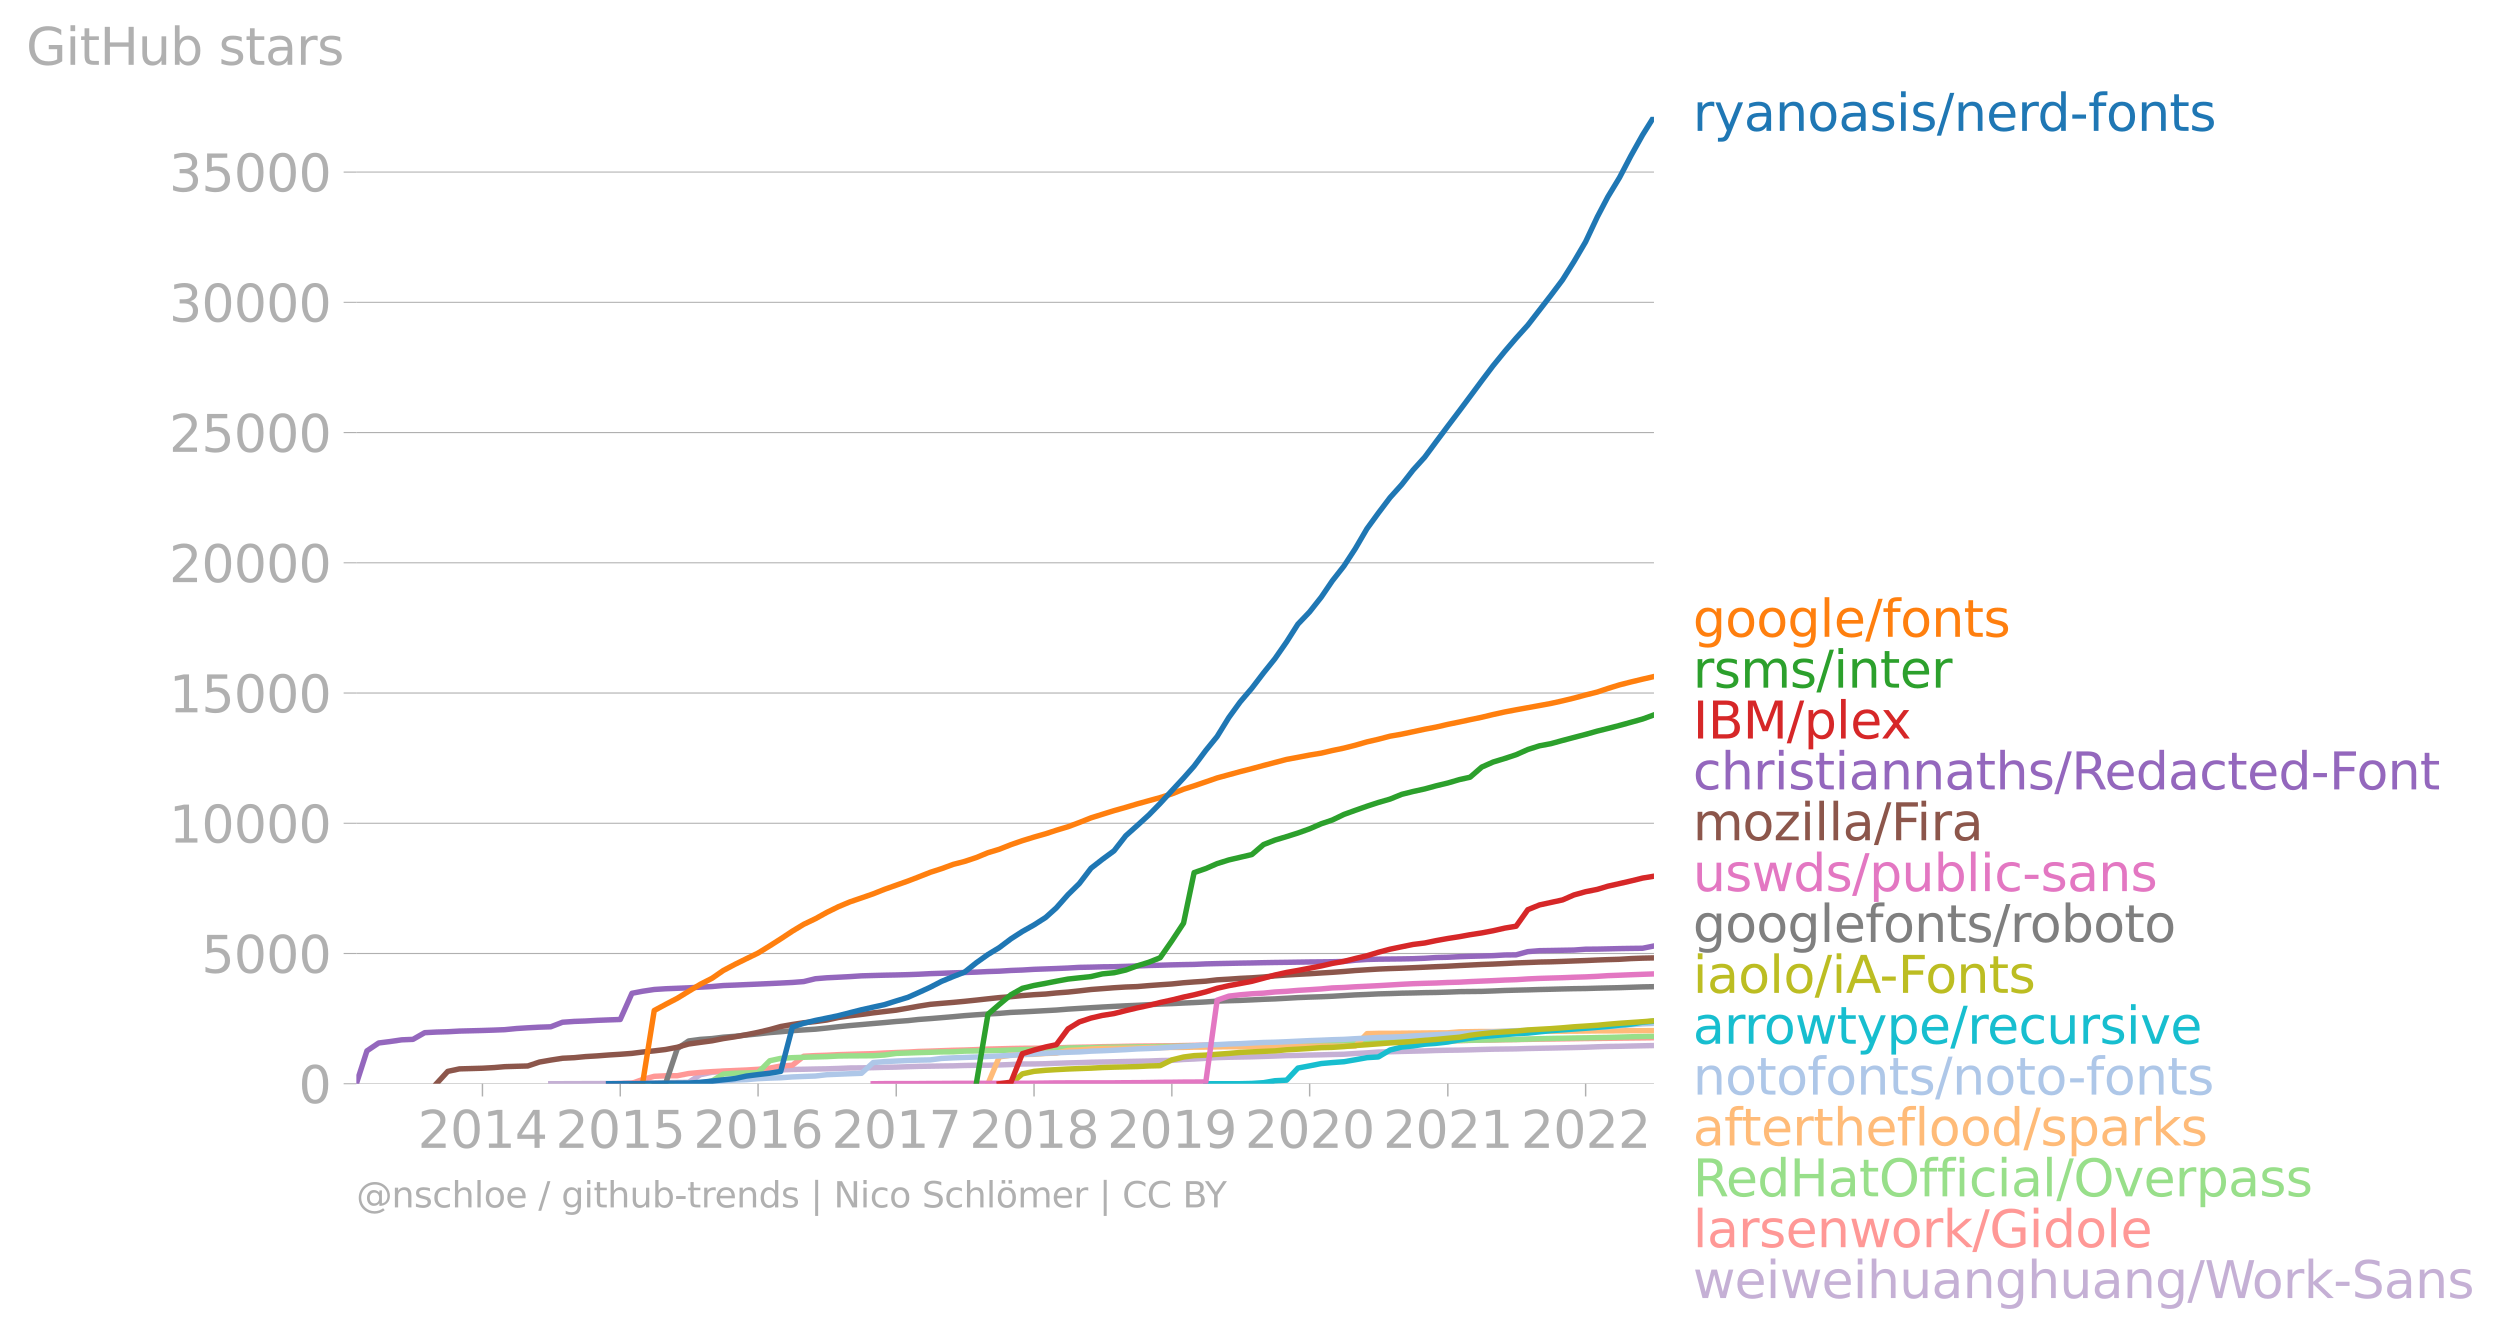 <svg xmlns:xlink="http://www.w3.org/1999/xlink" width="917.374" height="489.815" viewBox="0 0 688.031 367.361" xmlns="http://www.w3.org/2000/svg"><defs><style>*{stroke-linejoin:round;stroke-linecap:butt}</style></defs><g id="figure_1"><path d="M0 367.36h688.03V0H0v367.36z" style="fill:none" id="patch_1"/><g id="axes_1"><path d="M98.073 298.26h357.12V32.15H98.073V298.26z" style="fill:none" id="patch_2"/><g id="matplotlib.axis_1"><g id="xtick_1"><g id="line2d_1"><defs><path id="m8e1745a854" d="M0 0v3.5" style="stroke:#b0b0b0;stroke-width:.4"/></defs><use xlink:href="#m8e1745a854" x="132.777" y="298.261" style="fill:#b0b0b0;stroke:#b0b0b0;stroke-width:.4"/></g><g style="fill:#b0b0b0" transform="matrix(.14 0 0 -.14 114.962 315.899)" id="text_1"><defs><path id="DejaVuSans-32" d="M1228 531h2203V0H469v531q359 372 979 998 621 627 780 809 303 340 423 576 121 236 121 464 0 372-261 606-261 235-680 235-297 0-627-103-329-103-704-313v638q381 153 712 231 332 78 607 78 725 0 1156-363 431-362 431-968 0-288-108-546-107-257-392-607-78-91-497-524-418-433-1181-1211z" transform="scale(.016)"/><path id="DejaVuSans-30" d="M2034 4250q-487 0-733-480-245-479-245-1442 0-959 245-1439 246-480 733-480 491 0 736 480 246 480 246 1439 0 963-246 1442-245 480-736 480zm0 500q785 0 1199-621 414-620 414-1801 0-1178-414-1799Q2819-91 2034-91q-784 0-1198 620-414 621-414 1799 0 1181 414 1801 414 621 1198 621z" transform="scale(.016)"/><path id="DejaVuSans-31" d="M794 531h1031v3560L703 3866v575l1116 225h631V531h1031V0H794v531z" transform="scale(.016)"/><path id="DejaVuSans-34" d="M2419 4116 825 1625h1594v2491zm-166 550h794V1625h666v-525h-666V0h-628v1100H313v609l1940 2957z" transform="scale(.016)"/></defs><use xlink:href="#DejaVuSans-32"/><use xlink:href="#DejaVuSans-30" x="63.623"/><use xlink:href="#DejaVuSans-31" x="127.246"/><use xlink:href="#DejaVuSans-34" x="190.869"/></g></g><g id="xtick_2"><use xlink:href="#m8e1745a854" x="170.702" y="298.261" style="fill:#b0b0b0;stroke:#b0b0b0;stroke-width:.4" id="line2d_2"/><g style="fill:#b0b0b0" transform="matrix(.14 0 0 -.14 152.887 315.899)" id="text_2"><defs><path id="DejaVuSans-35" d="M691 4666h2478v-532H1269V2991q137 47 274 70 138 23 276 23 781 0 1237-428 457-428 457-1159 0-753-469-1171Q2575-91 1722-91q-294 0-599 50Q819 9 494 109v635q281-153 581-228t634-75q541 0 856 284 316 284 316 772 0 487-316 771-315 285-856 285-253 0-505-56-251-56-513-175v2344z" transform="scale(.016)"/></defs><use xlink:href="#DejaVuSans-32"/><use xlink:href="#DejaVuSans-30" x="63.623"/><use xlink:href="#DejaVuSans-31" x="127.246"/><use xlink:href="#DejaVuSans-35" x="190.869"/></g></g><g id="xtick_3"><use xlink:href="#m8e1745a854" x="208.628" y="298.261" style="fill:#b0b0b0;stroke:#b0b0b0;stroke-width:.4" id="line2d_3"/><g style="fill:#b0b0b0" transform="matrix(.14 0 0 -.14 190.813 315.899)" id="text_3"><defs><path id="DejaVuSans-36" d="M2113 2584q-425 0-674-291-248-290-248-796 0-503 248-796 249-292 674-292t673 292q248 293 248 796 0 506-248 796-248 291-673 291zm1253 1979v-575q-238 112-480 171-242 60-480 60-625 0-955-422-329-422-376-1275 184 272 462 417 279 145 613 145 703 0 1111-427 408-426 408-1160 0-719-425-1154Q2819-91 2113-91q-810 0-1238 620-428 621-428 1799 0 1106 525 1764t1409 658q238 0 480-47t505-140z" transform="scale(.016)"/></defs><use xlink:href="#DejaVuSans-32"/><use xlink:href="#DejaVuSans-30" x="63.623"/><use xlink:href="#DejaVuSans-31" x="127.246"/><use xlink:href="#DejaVuSans-36" x="190.869"/></g></g><g id="xtick_4"><use xlink:href="#m8e1745a854" x="246.657" y="298.261" style="fill:#b0b0b0;stroke:#b0b0b0;stroke-width:.4" id="line2d_4"/><g style="fill:#b0b0b0" transform="matrix(.14 0 0 -.14 228.842 315.899)" id="text_4"><defs><path id="DejaVuSans-37" d="M525 4666h3000v-269L1831 0h-659l1594 4134H525v532z" transform="scale(.016)"/></defs><use xlink:href="#DejaVuSans-32"/><use xlink:href="#DejaVuSans-30" x="63.623"/><use xlink:href="#DejaVuSans-31" x="127.246"/><use xlink:href="#DejaVuSans-37" x="190.869"/></g></g><g id="xtick_5"><use xlink:href="#m8e1745a854" x="284.582" y="298.261" style="fill:#b0b0b0;stroke:#b0b0b0;stroke-width:.4" id="line2d_5"/><g style="fill:#b0b0b0" transform="matrix(.14 0 0 -.14 266.767 315.899)" id="text_5"><defs><path id="DejaVuSans-38" d="M2034 2216q-450 0-708-241-257-241-257-662 0-422 257-663 258-241 708-241t709 242q260 243 260 662 0 421-258 662-257 241-711 241zm-631 268q-406 100-633 378-226 279-226 679 0 559 398 884 399 325 1092 325 697 0 1094-325t397-884q0-400-227-679-226-278-629-378 456-106 710-416 255-309 255-755 0-679-414-1042Q2806-91 2034-91q-771 0-1186 362-414 363-414 1042 0 446 256 755 257 310 713 416zm-231 997q0-362 226-565 227-203 636-203 407 0 636 203 230 203 230 565 0 363-230 566-229 203-636 203-409 0-636-203-226-203-226-566z" transform="scale(.016)"/></defs><use xlink:href="#DejaVuSans-32"/><use xlink:href="#DejaVuSans-30" x="63.623"/><use xlink:href="#DejaVuSans-31" x="127.246"/><use xlink:href="#DejaVuSans-38" x="190.869"/></g></g><g id="xtick_6"><use xlink:href="#m8e1745a854" x="322.507" y="298.261" style="fill:#b0b0b0;stroke:#b0b0b0;stroke-width:.4" id="line2d_6"/><g style="fill:#b0b0b0" transform="matrix(.14 0 0 -.14 304.692 315.899)" id="text_6"><defs><path id="DejaVuSans-39" d="M703 97v575q238-113 481-172 244-59 479-59 625 0 954 420 330 420 377 1277-181-269-460-413-278-144-615-144-700 0-1108 423-408 424-408 1159 0 718 425 1152 425 435 1131 435 810 0 1236-621 427-620 427-1801 0-1103-524-1761Q2575-91 1691-91q-238 0-482 47Q966 3 703 97zm1256 1978q425 0 673 290 249 291 249 798 0 503-249 795-248 292-673 292t-673-292q-248-292-248-795 0-507 248-798 248-290 673-290z" transform="scale(.016)"/></defs><use xlink:href="#DejaVuSans-32"/><use xlink:href="#DejaVuSans-30" x="63.623"/><use xlink:href="#DejaVuSans-31" x="127.246"/><use xlink:href="#DejaVuSans-39" x="190.869"/></g></g><g id="xtick_7"><use xlink:href="#m8e1745a854" x="360.432" y="298.261" style="fill:#b0b0b0;stroke:#b0b0b0;stroke-width:.4" id="line2d_7"/><g style="fill:#b0b0b0" transform="matrix(.14 0 0 -.14 342.617 315.899)" id="text_7"><use xlink:href="#DejaVuSans-32"/><use xlink:href="#DejaVuSans-30" x="63.623"/><use xlink:href="#DejaVuSans-32" x="127.246"/><use xlink:href="#DejaVuSans-30" x="190.869"/></g></g><g id="xtick_8"><use xlink:href="#m8e1745a854" x="398.461" y="298.261" style="fill:#b0b0b0;stroke:#b0b0b0;stroke-width:.4" id="line2d_8"/><g style="fill:#b0b0b0" transform="matrix(.14 0 0 -.14 380.646 315.899)" id="text_8"><use xlink:href="#DejaVuSans-32"/><use xlink:href="#DejaVuSans-30" x="63.623"/><use xlink:href="#DejaVuSans-32" x="127.246"/><use xlink:href="#DejaVuSans-31" x="190.869"/></g></g><g id="xtick_9"><use xlink:href="#m8e1745a854" x="436.386" y="298.261" style="fill:#b0b0b0;stroke:#b0b0b0;stroke-width:.4" id="line2d_9"/><g style="fill:#b0b0b0" transform="matrix(.14 0 0 -.14 418.571 315.899)" id="text_9"><use xlink:href="#DejaVuSans-32"/><use xlink:href="#DejaVuSans-30" x="63.623"/><use xlink:href="#DejaVuSans-32" x="127.246"/><use xlink:href="#DejaVuSans-32" x="190.869"/></g></g></g><g id="matplotlib.axis_2"><g id="ytick_1"><path d="M98.073 298.26h357.12" clip-path="url(#p40ccf85e6f)" style="fill:none;stroke:#b0b0b0;stroke-width:.3;stroke-linecap:square" id="line2d_10"/><g id="line2d_11"><defs><path id="m0675436c85" d="M0 0h-3.5" style="stroke:#b0b0b0;stroke-width:.3"/></defs><use xlink:href="#m0675436c85" x="98.073" y="298.261" style="fill:#b0b0b0;stroke:#b0b0b0;stroke-width:.3"/></g><use xlink:href="#DejaVuSans-30" style="fill:#b0b0b0" transform="matrix(.14 0 0 -.14 82.166 303.58)" id="text_10"/></g><g id="ytick_2"><path d="M98.073 262.418h357.12" clip-path="url(#p40ccf85e6f)" style="fill:none;stroke:#b0b0b0;stroke-width:.3;stroke-linecap:square" id="line2d_12"/><use xlink:href="#m0675436c85" x="98.073" y="262.418" style="fill:#b0b0b0;stroke:#b0b0b0;stroke-width:.3" id="line2d_13"/><g style="fill:#b0b0b0" transform="matrix(.14 0 0 -.14 55.443 267.737)" id="text_11"><use xlink:href="#DejaVuSans-35"/><use xlink:href="#DejaVuSans-30" x="63.623"/><use xlink:href="#DejaVuSans-30" x="127.246"/><use xlink:href="#DejaVuSans-30" x="190.869"/></g></g><g id="ytick_3"><path d="M98.073 226.575h357.12" clip-path="url(#p40ccf85e6f)" style="fill:none;stroke:#b0b0b0;stroke-width:.3;stroke-linecap:square" id="line2d_14"/><use xlink:href="#m0675436c85" x="98.073" y="226.575" style="fill:#b0b0b0;stroke:#b0b0b0;stroke-width:.3" id="line2d_15"/><g style="fill:#b0b0b0" transform="matrix(.14 0 0 -.14 46.536 231.894)" id="text_12"><use xlink:href="#DejaVuSans-31"/><use xlink:href="#DejaVuSans-30" x="63.623"/><use xlink:href="#DejaVuSans-30" x="127.246"/><use xlink:href="#DejaVuSans-30" x="190.869"/><use xlink:href="#DejaVuSans-30" x="254.492"/></g></g><g id="ytick_4"><path d="M98.073 190.732h357.12" clip-path="url(#p40ccf85e6f)" style="fill:none;stroke:#b0b0b0;stroke-width:.3;stroke-linecap:square" id="line2d_16"/><use xlink:href="#m0675436c85" x="98.073" y="190.732" style="fill:#b0b0b0;stroke:#b0b0b0;stroke-width:.3" id="line2d_17"/><g style="fill:#b0b0b0" transform="matrix(.14 0 0 -.14 46.536 196.051)" id="text_13"><use xlink:href="#DejaVuSans-31"/><use xlink:href="#DejaVuSans-35" x="63.623"/><use xlink:href="#DejaVuSans-30" x="127.246"/><use xlink:href="#DejaVuSans-30" x="190.869"/><use xlink:href="#DejaVuSans-30" x="254.492"/></g></g><g id="ytick_5"><path d="M98.073 154.89h357.12" clip-path="url(#p40ccf85e6f)" style="fill:none;stroke:#b0b0b0;stroke-width:.3;stroke-linecap:square" id="line2d_18"/><use xlink:href="#m0675436c85" x="98.073" y="154.889" style="fill:#b0b0b0;stroke:#b0b0b0;stroke-width:.3" id="line2d_19"/><g style="fill:#b0b0b0" transform="matrix(.14 0 0 -.14 46.536 160.208)" id="text_14"><use xlink:href="#DejaVuSans-32"/><use xlink:href="#DejaVuSans-30" x="63.623"/><use xlink:href="#DejaVuSans-30" x="127.246"/><use xlink:href="#DejaVuSans-30" x="190.869"/><use xlink:href="#DejaVuSans-30" x="254.492"/></g></g><g id="ytick_6"><path d="M98.073 119.046h357.12" clip-path="url(#p40ccf85e6f)" style="fill:none;stroke:#b0b0b0;stroke-width:.3;stroke-linecap:square" id="line2d_20"/><use xlink:href="#m0675436c85" x="98.073" y="119.046" style="fill:#b0b0b0;stroke:#b0b0b0;stroke-width:.3" id="line2d_21"/><g style="fill:#b0b0b0" transform="matrix(.14 0 0 -.14 46.536 124.365)" id="text_15"><use xlink:href="#DejaVuSans-32"/><use xlink:href="#DejaVuSans-35" x="63.623"/><use xlink:href="#DejaVuSans-30" x="127.246"/><use xlink:href="#DejaVuSans-30" x="190.869"/><use xlink:href="#DejaVuSans-30" x="254.492"/></g></g><g id="ytick_7"><path d="M98.073 83.203h357.12" clip-path="url(#p40ccf85e6f)" style="fill:none;stroke:#b0b0b0;stroke-width:.3;stroke-linecap:square" id="line2d_22"/><use xlink:href="#m0675436c85" x="98.073" y="83.203" style="fill:#b0b0b0;stroke:#b0b0b0;stroke-width:.3" id="line2d_23"/><g style="fill:#b0b0b0" transform="matrix(.14 0 0 -.14 46.536 88.522)" id="text_16"><defs><path id="DejaVuSans-33" d="M2597 2516q453-97 707-404 255-306 255-756 0-690-475-1069Q2609-91 1734-91q-293 0-604 58T488 141v609q262-153 574-231 313-78 654-78 593 0 904 234t311 681q0 413-289 645-289 233-804 233h-544v519h569q465 0 712 186t247 536q0 359-255 551-254 193-729 193-260 0-557-57-297-56-653-174v562q360 100 674 150t592 50q719 0 1137-327 419-326 419-882 0-388-222-655t-631-370z" transform="scale(.016)"/></defs><use xlink:href="#DejaVuSans-33"/><use xlink:href="#DejaVuSans-30" x="63.623"/><use xlink:href="#DejaVuSans-30" x="127.246"/><use xlink:href="#DejaVuSans-30" x="190.869"/><use xlink:href="#DejaVuSans-30" x="254.492"/></g></g><g id="ytick_8"><path d="M98.073 47.36h357.12" clip-path="url(#p40ccf85e6f)" style="fill:none;stroke:#b0b0b0;stroke-width:.3;stroke-linecap:square" id="line2d_24"/><use xlink:href="#m0675436c85" x="98.073" y="47.361" style="fill:#b0b0b0;stroke:#b0b0b0;stroke-width:.3" id="line2d_25"/><g style="fill:#b0b0b0" transform="matrix(.14 0 0 -.14 46.536 52.68)" id="text_17"><use xlink:href="#DejaVuSans-33"/><use xlink:href="#DejaVuSans-35" x="63.623"/><use xlink:href="#DejaVuSans-30" x="127.246"/><use xlink:href="#DejaVuSans-30" x="190.869"/><use xlink:href="#DejaVuSans-30" x="254.492"/></g></g><g style="fill:#b0b0b0" transform="matrix(.14 0 0 -.14 7.2 17.838)" id="text_18"><defs><path id="DejaVuSans-47" d="M3809 666v1253H2778v519h1656V434q-365-259-806-392-440-133-940-133-1094 0-1712 639-617 640-617 1780 0 1144 617 1783 618 639 1712 639 456 0 867-113 411-112 758-331v-672q-350 297-744 447t-828 150q-857 0-1287-478-429-478-429-1425 0-944 429-1422 430-478 1287-478 334 0 596 58 263 58 472 180z" transform="scale(.016)"/><path id="DejaVuSans-69" d="M603 3500h575V0H603v3500zm0 1363h575v-729H603v729z" transform="scale(.016)"/><path id="DejaVuSans-74" d="M1172 4494v-994h1184v-447H1172V1153q0-428 117-550t477-122h590V0h-590q-666 0-919 248-253 249-253 905v1900H172v447h422v994h578z" transform="scale(.016)"/><path id="DejaVuSans-48" d="M628 4666h631V2753h2294v1913h631V0h-631v2222H1259V0H628v4666z" transform="scale(.016)"/><path id="DejaVuSans-75" d="M544 1381v2119h575V1403q0-497 193-746 194-248 582-248 465 0 735 297 271 297 271 810v1984h575V0h-575v538q-209-319-486-474-276-155-642-155-603 0-916 375-312 375-312 1097zm1447 2203z" transform="scale(.016)"/><path id="DejaVuSans-62" d="M3116 1747q0 634-261 995t-717 361q-457 0-718-361t-261-995q0-634 261-995t718-361q456 0 717 361t261 995zM1159 2969q182 312 458 463 277 152 661 152 638 0 1036-506 399-506 399-1331T3314 415Q2916-91 2278-91q-384 0-661 152-276 152-458 464V0H581v4863h578V2969z" transform="scale(.016)"/><path id="DejaVuSans-73" d="M2834 3397v-544q-243 125-506 187-262 63-544 63-428 0-642-131t-214-394q0-200 153-314t616-217l197-44q612-131 870-370t258-667q0-488-386-773Q2250-91 1575-91q-281 0-586 55T347 128v594q319-166 628-249 309-82 613-82 406 0 624 139 219 139 219 392 0 234-158 359-157 125-692 241l-200 47q-534 112-772 345-237 233-237 639 0 494 350 762 350 269 994 269 318 0 599-47 282-46 519-140z" transform="scale(.016)"/><path id="DejaVuSans-61" d="M2194 1759q-697 0-966-159t-269-544q0-306 202-486 202-179 548-179 479 0 768 339t289 901v128h-572zm1147 238V0h-575v531q-197-318-491-470T1556-91q-537 0-855 302-317 302-317 808 0 590 395 890 396 300 1180 300h807v57q0 397-261 614t-733 217q-300 0-585-72-284-72-546-216v532q315 122 612 182 297 61 578 61 760 0 1135-394 375-393 375-1193z" transform="scale(.016)"/><path id="DejaVuSans-72" d="M2631 2963q-97 56-211 82-114 27-251 27-488 0-749-317t-261-911V0H581v3500h578v-544q182 319 472 473 291 155 707 155 59 0 131-8 72-7 159-23l3-590z" transform="scale(.016)"/></defs><use xlink:href="#DejaVuSans-47"/><use xlink:href="#DejaVuSans-69" x="77.49"/><use xlink:href="#DejaVuSans-74" x="105.273"/><use xlink:href="#DejaVuSans-48" x="144.482"/><use xlink:href="#DejaVuSans-75" x="219.678"/><use xlink:href="#DejaVuSans-62" x="283.057"/><use xlink:href="#DejaVuSans-20" x="346.533"/><use xlink:href="#DejaVuSans-73" x="378.32"/><use xlink:href="#DejaVuSans-74" x="430.42"/><use xlink:href="#DejaVuSans-61" x="469.629"/><use xlink:href="#DejaVuSans-72" x="530.908"/><use xlink:href="#DejaVuSans-73" x="572.021"/></g></g><path d="m151.584 298.26 3.221-.013 3.221-.015 3.117-.007 3.221-.014 3.117-.007 3.221-.044 3.221-.086 2.91-.043 3.22-.021 3.118-.057 3.221-.036 3.117-.036 3.221-2.1 3.221-.689 3.117-.193 3.221-.108 3.118-.1 3.22-.043 3.222-.108 3.013-.078 3.22-.137 3.118-.05 3.221-.072 3.117-.05 3.221-.1 3.221-.136 3.117-.029 3.221-.05 3.118-.093 3.22-.058 3.222-.114 2.909-.094 3.221-.05 3.117-.05 3.221-.043 3.117-.1 3.221-.058 3.221-.021 3.118-.065 3.22-.122 3.118-.143 3.22-.014 3.222-.065 2.91-.122 3.22-.1 3.117-.072 3.221-.114 3.118-.058 3.22-.064 3.222-.08 3.117-.064 3.22-.064 3.118-.122 3.221-.065 3.221-.243 2.91-.122 3.22-.194 3.118-.186 3.22-.108 3.118-.057 3.22-.064 3.222-.108 3.117-.1 3.221-.13 3.117-.05 3.221-.1 3.221-.064 3.013-.086 3.221-.072 3.118-.2 3.22-.18 3.118-.23 3.22-.071 3.222-.093 3.117-.072 3.221-.072 3.117-.114 3.221-.065 3.221-.043 2.91-.072 3.22-.1 3.118-.079 3.22-.043 3.118-.043 3.221-.1 3.221-.065 3.117-.057 3.221-.072 3.117-.071 3.221-.086 3.221-.13 2.91-.086 3.22-.043 3.118-.071 3.221-.072 3.117-.064" clip-path="url(#p40ccf85e6f)" style="fill:none;stroke:#c5b0d5;stroke-width:1.5;stroke-linecap:square" id="line2d_26"/><path d="m167.481 298.26 3.221-.042 3.221-.079 2.91-1.047 3.22-.874 3.118-.144 3.221-.021 3.117-.602 3.221-.301 3.221-.223 3.117-.164 3.221-.151 3.118-.136 3.22-.194 3.222-.337 3.013-.566 3.22-.222 3.118-2.473 3.221-.172 3.117-.1 3.221-.158 3.221-.1 3.117-.094 3.221-.086 3.118-.172 3.22-.136 3.222-.122 2.909-.172 3.221-.093 3.117-.115 3.221-.115 3.117-.071 3.221-.115 3.221-.144 3.118-.078 3.22-.08 3.118-.057 3.22-.021 3.222-.05 2.91-.05 3.22-.108 3.117-.072 3.221-.05 3.118-.093 3.22-.043 3.222-.065 3.117-.057 3.22-.029 3.118-.035 3.221-.022 3.221-.064 2.91-.058 3.22-.064 3.118-.043 3.22-.072 3.118-.029 3.22-.007 3.222-.064 3.117-.05 3.221-.144 3.117-.093 3.221-.014 3.221-.03 3.013-.02 3.221-.036 3.118-.1 3.22-.087 3.118-.036 3.22-.043 3.222-.114 3.117-.03 3.221-.035 3.117-.043 3.221-.072 3.221-.057 2.91-.072 3.22-.079 3.118-.021 3.22-.072 3.118-.05 3.221-.057 3.221-.058 3.117-.035 3.221-.043 3.117-.043 3.221-.05 3.221-.03 2.91-.035 3.22-.043 3.118-.036 3.221-.036 3.117-.043" clip-path="url(#p40ccf85e6f)" style="fill:none;stroke:#ff9896;stroke-width:1.5;stroke-linecap:square" id="line2d_27"/><path d="m176.833 298.26 3.22-.035 3.118-.007h3.221l3.117-.007h3.221l3.221-.717 3.117-1.9 3.221-.23 3.118-.07 3.22-.108 3.222-3.255 3.013-.652 3.22-.194 3.118-.107 3.221-.094 3.117-.086 3.221-.165 3.221-.043 3.117-.014 3.221-.029 3.118-.193 3.22-.445 3.222-.107 2.909-.1 3.221-.094 3.117-.107 3.221-.029 3.117-.186 3.221-.058 3.221-.057 3.118-.064 3.22-.122 3.118-.093 3.22-.08 3.222-.071 2.91-.057 3.22-.258 3.117-.036 3.221-.05 3.118-.072 3.22-.065 3.222-.043 3.117-.057 3.22-.029 3.118-.057 3.221-.029 3.221-.05 2.91-.05 3.22-.079 3.118-.079 3.22-.114 3.118-.05 3.22-.065 3.222-.079 3.117-.05 3.221-.086 3.117-.05 3.221-.072 3.221-.079 3.013-.079 3.221-.064 3.118-.022 3.22-.043 3.118-.029 3.22-.064 3.222-.165 3.117-.029 3.221-.057 3.117-.079 3.221-.028 3.221-.065 2.91-.072 3.22-.043 3.118-.071 3.22-.072 3.118-.029 3.221-.1 3.221-.115 3.117-.064 3.221-.058 3.117-.071 3.221-.036 3.221-.079 2.91-.043 3.22-.086 3.118-.093 3.221-.072 3.117-.057" clip-path="url(#p40ccf85e6f)" style="fill:none;stroke:#98df8a;stroke-width:1.5;stroke-linecap:square" id="line2d_28"/><g style="fill:#1f77b4" transform="matrix(.14 0 0 -.14 465.907 36.012)" id="text_19"><defs><path id="DejaVuSans-79" d="M2059-325q-243-625-475-815-231-191-618-191H506v481h338q237 0 368 113 132 112 291 531l103 262L191 3500h609L1894 763l1094 2737h609L2059-325z" transform="scale(.016)"/><path id="DejaVuSans-6e" d="M3513 2113V0h-575v2094q0 497-194 743-194 247-581 247-466 0-735-297-269-296-269-809V0H581v3500h578v-544q207 316 486 472 280 156 646 156 603 0 912-373 310-373 310-1098z" transform="scale(.016)"/><path id="DejaVuSans-6f" d="M1959 3097q-462 0-731-361t-269-989q0-628 267-989 268-361 733-361 460 0 728 362 269 363 269 988 0 622-269 986-268 364-728 364zm0 487q750 0 1178-488 429-487 429-1349 0-859-429-1349Q2709-91 1959-91q-753 0-1180 489-426 490-426 1349 0 862 426 1349 427 488 1180 488z" transform="scale(.016)"/><path id="DejaVuSans-2f" d="M1625 4666h531L531-594H0l1625 5260z" transform="scale(.016)"/><path id="DejaVuSans-65" d="M3597 1894v-281H953q38-594 358-905t892-311q331 0 642 81t618 244V178Q3153 47 2828-22t-659-69q-838 0-1327 487-489 488-489 1320 0 859 464 1363 464 505 1252 505 706 0 1117-455 411-454 411-1235zm-575 169q-6 471-264 752-258 282-683 282-481 0-770-272t-333-766l2050 4z" transform="scale(.016)"/><path id="DejaVuSans-64" d="M2906 2969v1894h575V0h-575v525q-181-312-458-464-276-152-664-152-634 0-1033 506-398 507-398 1332t398 1331q399 506 1033 506 388 0 664-152 277-151 458-463zM947 1747q0-634 261-995t717-361q456 0 718 361 263 361 263 995t-263 995q-262 361-718 361t-717-361q-261-361-261-995z" transform="scale(.016)"/><path id="DejaVuSans-2d" d="M313 2009h1684v-512H313v512z" transform="scale(.016)"/><path id="DejaVuSans-66" d="M2375 4863v-479h-550q-309 0-430-125-120-125-120-450v-309h947v-447h-947V0H697v3053H147v447h550v244q0 584 272 851 272 268 862 268h544z" transform="scale(.016)"/></defs><use xlink:href="#DejaVuSans-72"/><use xlink:href="#DejaVuSans-79" x="41.113"/><use xlink:href="#DejaVuSans-61" x="100.293"/><use xlink:href="#DejaVuSans-6e" x="161.572"/><use xlink:href="#DejaVuSans-6f" x="224.951"/><use xlink:href="#DejaVuSans-61" x="286.133"/><use xlink:href="#DejaVuSans-73" x="347.412"/><use xlink:href="#DejaVuSans-69" x="399.512"/><use xlink:href="#DejaVuSans-73" x="427.295"/><use xlink:href="#DejaVuSans-2f" x="479.395"/><use xlink:href="#DejaVuSans-6e" x="513.086"/><use xlink:href="#DejaVuSans-65" x="576.465"/><use xlink:href="#DejaVuSans-72" x="637.988"/><use xlink:href="#DejaVuSans-64" x="677.352"/><use xlink:href="#DejaVuSans-2d" x="740.828"/><use xlink:href="#DejaVuSans-66" x="776.912"/><use xlink:href="#DejaVuSans-6f" x="812.117"/><use xlink:href="#DejaVuSans-6e" x="873.299"/><use xlink:href="#DejaVuSans-74" x="936.678"/><use xlink:href="#DejaVuSans-73" x="975.887"/></g><g style="fill:#ff7f0e" transform="matrix(.14 0 0 -.14 465.907 175.25)" id="text_20"><defs><path id="DejaVuSans-67" d="M2906 1791q0 625-258 968-257 344-723 344-462 0-720-344-258-343-258-968 0-622 258-966t720-344q466 0 723 344 258 344 258 966zm575-1357q0-893-397-1329-396-436-1215-436-303 0-572 45t-522 139v559q253-137 500-202 247-66 503-66 566 0 847 295t281 892v285q-178-310-456-463T1784 0Q1141 0 747 490 353 981 353 1791q0 812 394 1302 394 491 1037 491 388 0 666-153t456-462v531h575V434z" transform="scale(.016)"/><path id="DejaVuSans-6c" d="M603 4863h575V0H603v4863z" transform="scale(.016)"/></defs><use xlink:href="#DejaVuSans-67"/><use xlink:href="#DejaVuSans-6f" x="63.477"/><use xlink:href="#DejaVuSans-6f" x="124.658"/><use xlink:href="#DejaVuSans-67" x="185.84"/><use xlink:href="#DejaVuSans-6c" x="249.316"/><use xlink:href="#DejaVuSans-65" x="277.1"/><use xlink:href="#DejaVuSans-2f" x="338.623"/><use xlink:href="#DejaVuSans-66" x="372.314"/><use xlink:href="#DejaVuSans-6f" x="407.52"/><use xlink:href="#DejaVuSans-6e" x="468.701"/><use xlink:href="#DejaVuSans-74" x="532.08"/><use xlink:href="#DejaVuSans-73" x="571.289"/></g><g style="fill:#2ca02c" transform="matrix(.14 0 0 -.14 465.907 189.25)" id="text_21"><defs><path id="DejaVuSans-6d" d="M3328 2828q216 388 516 572t706 184q547 0 844-383 297-382 297-1088V0h-578v2094q0 503-179 746-178 244-543 244-447 0-707-297-259-296-259-809V0h-578v2094q0 506-178 748t-550 242q-441 0-701-298-259-298-259-808V0H581v3500h578v-544q197 322 472 475t653 153q382 0 649-194 267-193 395-562z" transform="scale(.016)"/></defs><use xlink:href="#DejaVuSans-72"/><use xlink:href="#DejaVuSans-73" x="41.113"/><use xlink:href="#DejaVuSans-6d" x="93.213"/><use xlink:href="#DejaVuSans-73" x="190.625"/><use xlink:href="#DejaVuSans-2f" x="242.725"/><use xlink:href="#DejaVuSans-69" x="276.416"/><use xlink:href="#DejaVuSans-6e" x="304.199"/><use xlink:href="#DejaVuSans-74" x="367.578"/><use xlink:href="#DejaVuSans-65" x="406.787"/><use xlink:href="#DejaVuSans-72" x="468.311"/></g><g style="fill:#d62728" transform="matrix(.14 0 0 -.14 465.907 203.25)" id="text_22"><defs><path id="DejaVuSans-49" d="M628 4666h631V0H628v4666z" transform="scale(.016)"/><path id="DejaVuSans-42" d="M1259 2228V519h1013q509 0 754 211 246 211 246 645 0 438-246 645-245 208-754 208H1259zm0 1919V2741h935q462 0 688 173 227 174 227 530 0 353-227 528-226 175-688 175h-935zm-631 519h1613q722 0 1112-300 391-300 391-853 0-429-200-682t-588-315q466-100 724-418 258-317 258-792 0-625-425-966Q3088 0 2303 0H628v4666z" transform="scale(.016)"/><path id="DejaVuSans-4d" d="M628 4666h941l1190-3175 1197 3175h941V0h-616v4097L3078 897h-634L1241 4097V0H628v4666z" transform="scale(.016)"/><path id="DejaVuSans-70" d="M1159 525v-1856H581v4831h578v-531q182 312 458 463 277 152 661 152 638 0 1036-506 399-506 399-1331T3314 415Q2916-91 2278-91q-384 0-661 152-276 152-458 464zm1957 1222q0 634-261 995t-717 361q-457 0-718-361t-261-995q0-634 261-995t718-361q456 0 717 361t261 995z" transform="scale(.016)"/><path id="DejaVuSans-78" d="M3513 3500 2247 1797 3578 0h-678L1881 1375 863 0H184l1360 1831L300 3500h678l928-1247 928 1247h679z" transform="scale(.016)"/></defs><use xlink:href="#DejaVuSans-49"/><use xlink:href="#DejaVuSans-42" x="29.492"/><use xlink:href="#DejaVuSans-4d" x="98.096"/><use xlink:href="#DejaVuSans-2f" x="184.375"/><use xlink:href="#DejaVuSans-70" x="218.066"/><use xlink:href="#DejaVuSans-6c" x="281.543"/><use xlink:href="#DejaVuSans-65" x="309.326"/><use xlink:href="#DejaVuSans-78" x="369.1"/></g><g style="fill:#9467bd" transform="matrix(.14 0 0 -.14 465.907 217.25)" id="text_23"><defs><path id="DejaVuSans-63" d="M3122 3366v-538q-244 135-489 202t-495 67q-560 0-870-355-309-354-309-995t309-996q310-354 870-354 250 0 495 67t489 202V134Q2881 22 2623-34q-257-57-548-57-791 0-1257 497-465 497-465 1341 0 856 470 1346 471 491 1290 491 265 0 518-55 253-54 491-163z" transform="scale(.016)"/><path id="DejaVuSans-68" d="M3513 2113V0h-575v2094q0 497-194 743-194 247-581 247-466 0-735-297-269-296-269-809V0H581v4863h578V2956q207 316 486 472 280 156 646 156 603 0 912-373 310-373 310-1098z" transform="scale(.016)"/><path id="DejaVuSans-52" d="M2841 2188q203-69 395-294t386-619L4263 0h-679l-596 1197q-232 469-449 622t-592 153h-688V0H628v4666h1425q800 0 1194-335 394-334 394-1009 0-441-205-732-205-290-595-402zM1259 4147V2491h794q456 0 689 211t233 620q0 409-233 617t-689 208h-794z" transform="scale(.016)"/><path id="DejaVuSans-46" d="M628 4666h2681v-532H1259V2759h1850v-531H1259V0H628v4666z" transform="scale(.016)"/></defs><use xlink:href="#DejaVuSans-63"/><use xlink:href="#DejaVuSans-68" x="54.98"/><use xlink:href="#DejaVuSans-72" x="118.359"/><use xlink:href="#DejaVuSans-69" x="159.473"/><use xlink:href="#DejaVuSans-73" x="187.256"/><use xlink:href="#DejaVuSans-74" x="239.355"/><use xlink:href="#DejaVuSans-69" x="278.564"/><use xlink:href="#DejaVuSans-61" x="306.348"/><use xlink:href="#DejaVuSans-6e" x="367.627"/><use xlink:href="#DejaVuSans-6e" x="431.006"/><use xlink:href="#DejaVuSans-61" x="494.385"/><use xlink:href="#DejaVuSans-74" x="555.664"/><use xlink:href="#DejaVuSans-68" x="594.873"/><use xlink:href="#DejaVuSans-73" x="658.252"/><use xlink:href="#DejaVuSans-2f" x="710.352"/><use xlink:href="#DejaVuSans-52" x="744.043"/><use xlink:href="#DejaVuSans-65" x="809.025"/><use xlink:href="#DejaVuSans-64" x="870.549"/><use xlink:href="#DejaVuSans-61" x="934.025"/><use xlink:href="#DejaVuSans-63" x="995.305"/><use xlink:href="#DejaVuSans-74" x="1050.285"/><use xlink:href="#DejaVuSans-65" x="1089.494"/><use xlink:href="#DejaVuSans-64" x="1151.018"/><use xlink:href="#DejaVuSans-2d" x="1214.494"/><use xlink:href="#DejaVuSans-46" x="1250.578"/><use xlink:href="#DejaVuSans-6f" x="1304.473"/><use xlink:href="#DejaVuSans-6e" x="1365.654"/><use xlink:href="#DejaVuSans-74" x="1429.033"/></g><g style="fill:#8c564b" transform="matrix(.14 0 0 -.14 465.907 231.25)" id="text_24"><defs><path id="DejaVuSans-7a" d="M353 3500h2731v-525L922 459h2162V0H275v525l2163 2516H353v459z" transform="scale(.016)"/></defs><use xlink:href="#DejaVuSans-6d"/><use xlink:href="#DejaVuSans-6f" x="97.412"/><use xlink:href="#DejaVuSans-7a" x="158.594"/><use xlink:href="#DejaVuSans-69" x="211.084"/><use xlink:href="#DejaVuSans-6c" x="238.867"/><use xlink:href="#DejaVuSans-6c" x="266.65"/><use xlink:href="#DejaVuSans-61" x="294.434"/><use xlink:href="#DejaVuSans-2f" x="355.713"/><use xlink:href="#DejaVuSans-46" x="389.404"/><use xlink:href="#DejaVuSans-69" x="439.674"/><use xlink:href="#DejaVuSans-72" x="467.457"/><use xlink:href="#DejaVuSans-61" x="508.57"/></g><g style="fill:#e377c2" transform="matrix(.14 0 0 -.14 465.907 245.25)" id="text_25"><defs><path id="DejaVuSans-77" d="M269 3500h575l719-2731 715 2731h678l719-2731 716 2731h575L4050 0h-678l-753 2869L1863 0h-679L269 3500z" transform="scale(.016)"/></defs><use xlink:href="#DejaVuSans-75"/><use xlink:href="#DejaVuSans-73" x="63.379"/><use xlink:href="#DejaVuSans-77" x="115.479"/><use xlink:href="#DejaVuSans-64" x="197.266"/><use xlink:href="#DejaVuSans-73" x="260.742"/><use xlink:href="#DejaVuSans-2f" x="312.842"/><use xlink:href="#DejaVuSans-70" x="346.533"/><use xlink:href="#DejaVuSans-75" x="410.01"/><use xlink:href="#DejaVuSans-62" x="473.389"/><use xlink:href="#DejaVuSans-6c" x="536.865"/><use xlink:href="#DejaVuSans-69" x="564.648"/><use xlink:href="#DejaVuSans-63" x="592.432"/><use xlink:href="#DejaVuSans-2d" x="647.412"/><use xlink:href="#DejaVuSans-73" x="683.496"/><use xlink:href="#DejaVuSans-61" x="735.596"/><use xlink:href="#DejaVuSans-6e" x="796.875"/><use xlink:href="#DejaVuSans-73" x="860.254"/></g><g style="fill:#7f7f7f" transform="matrix(.14 0 0 -.14 465.907 259.25)" id="text_26"><use xlink:href="#DejaVuSans-67"/><use xlink:href="#DejaVuSans-6f" x="63.477"/><use xlink:href="#DejaVuSans-6f" x="124.658"/><use xlink:href="#DejaVuSans-67" x="185.84"/><use xlink:href="#DejaVuSans-6c" x="249.316"/><use xlink:href="#DejaVuSans-65" x="277.1"/><use xlink:href="#DejaVuSans-66" x="338.623"/><use xlink:href="#DejaVuSans-6f" x="373.828"/><use xlink:href="#DejaVuSans-6e" x="435.01"/><use xlink:href="#DejaVuSans-74" x="498.389"/><use xlink:href="#DejaVuSans-73" x="537.598"/><use xlink:href="#DejaVuSans-2f" x="589.697"/><use xlink:href="#DejaVuSans-72" x="623.389"/><use xlink:href="#DejaVuSans-6f" x="662.252"/><use xlink:href="#DejaVuSans-62" x="723.434"/><use xlink:href="#DejaVuSans-6f" x="786.91"/><use xlink:href="#DejaVuSans-74" x="848.092"/><use xlink:href="#DejaVuSans-6f" x="887.301"/></g><g style="fill:#bcbd22" transform="matrix(.14 0 0 -.14 465.907 273.25)" id="text_27"><defs><path id="DejaVuSans-41" d="m2188 4044-857-2322h1716l-859 2322zm-357 622h716L4325 0h-656l-425 1197H1141L716 0H50l1781 4666z" transform="scale(.016)"/></defs><use xlink:href="#DejaVuSans-69"/><use xlink:href="#DejaVuSans-61" x="27.783"/><use xlink:href="#DejaVuSans-6f" x="89.063"/><use xlink:href="#DejaVuSans-6c" x="150.244"/><use xlink:href="#DejaVuSans-6f" x="178.027"/><use xlink:href="#DejaVuSans-2f" x="239.209"/><use xlink:href="#DejaVuSans-69" x="272.9"/><use xlink:href="#DejaVuSans-41" x="300.684"/><use xlink:href="#DejaVuSans-2d" x="366.842"/><use xlink:href="#DejaVuSans-46" x="402.926"/><use xlink:href="#DejaVuSans-6f" x="456.82"/><use xlink:href="#DejaVuSans-6e" x="518.002"/><use xlink:href="#DejaVuSans-74" x="581.381"/><use xlink:href="#DejaVuSans-73" x="620.59"/></g><g style="fill:#17becf" transform="matrix(.14 0 0 -.14 465.907 287.25)" id="text_28"><defs><path id="DejaVuSans-76" d="M191 3500h609L1894 563l1094 2937h609L2284 0h-781L191 3500z" transform="scale(.016)"/></defs><use xlink:href="#DejaVuSans-61"/><use xlink:href="#DejaVuSans-72" x="61.279"/><use xlink:href="#DejaVuSans-72" x="100.643"/><use xlink:href="#DejaVuSans-6f" x="139.506"/><use xlink:href="#DejaVuSans-77" x="200.688"/><use xlink:href="#DejaVuSans-74" x="282.475"/><use xlink:href="#DejaVuSans-79" x="321.684"/><use xlink:href="#DejaVuSans-70" x="380.863"/><use xlink:href="#DejaVuSans-65" x="444.34"/><use xlink:href="#DejaVuSans-2f" x="505.863"/><use xlink:href="#DejaVuSans-72" x="539.555"/><use xlink:href="#DejaVuSans-65" x="578.418"/><use xlink:href="#DejaVuSans-63" x="639.941"/><use xlink:href="#DejaVuSans-75" x="694.922"/><use xlink:href="#DejaVuSans-72" x="758.301"/><use xlink:href="#DejaVuSans-73" x="799.414"/><use xlink:href="#DejaVuSans-69" x="851.514"/><use xlink:href="#DejaVuSans-76" x="879.297"/><use xlink:href="#DejaVuSans-65" x="938.477"/></g><g style="fill:#aec7e8" transform="matrix(.14 0 0 -.14 465.907 301.25)" id="text_29"><use xlink:href="#DejaVuSans-6e"/><use xlink:href="#DejaVuSans-6f" x="63.379"/><use xlink:href="#DejaVuSans-74" x="124.561"/><use xlink:href="#DejaVuSans-6f" x="163.77"/><use xlink:href="#DejaVuSans-66" x="224.951"/><use xlink:href="#DejaVuSans-6f" x="260.156"/><use xlink:href="#DejaVuSans-6e" x="321.338"/><use xlink:href="#DejaVuSans-74" x="384.717"/><use xlink:href="#DejaVuSans-73" x="423.926"/><use xlink:href="#DejaVuSans-2f" x="476.025"/><use xlink:href="#DejaVuSans-6e" x="509.717"/><use xlink:href="#DejaVuSans-6f" x="573.096"/><use xlink:href="#DejaVuSans-74" x="634.277"/><use xlink:href="#DejaVuSans-6f" x="673.486"/><use xlink:href="#DejaVuSans-2d" x="736.543"/><use xlink:href="#DejaVuSans-66" x="772.627"/><use xlink:href="#DejaVuSans-6f" x="807.832"/><use xlink:href="#DejaVuSans-6e" x="869.014"/><use xlink:href="#DejaVuSans-74" x="932.393"/><use xlink:href="#DejaVuSans-73" x="971.602"/></g><g style="fill:#ffbb78" transform="matrix(.14 0 0 -.14 465.907 315.25)" id="text_30"><defs><path id="DejaVuSans-6b" d="M581 4863h578V1991l1716 1509h734L1753 1863 3688 0h-750L1159 1709V0H581v4863z" transform="scale(.016)"/></defs><use xlink:href="#DejaVuSans-61"/><use xlink:href="#DejaVuSans-66" x="61.279"/><use xlink:href="#DejaVuSans-74" x="94.734"/><use xlink:href="#DejaVuSans-65" x="133.943"/><use xlink:href="#DejaVuSans-72" x="195.467"/><use xlink:href="#DejaVuSans-74" x="236.58"/><use xlink:href="#DejaVuSans-68" x="275.789"/><use xlink:href="#DejaVuSans-65" x="339.168"/><use xlink:href="#DejaVuSans-66" x="400.691"/><use xlink:href="#DejaVuSans-6c" x="435.896"/><use xlink:href="#DejaVuSans-6f" x="463.68"/><use xlink:href="#DejaVuSans-6f" x="524.861"/><use xlink:href="#DejaVuSans-64" x="586.043"/><use xlink:href="#DejaVuSans-2f" x="649.52"/><use xlink:href="#DejaVuSans-73" x="683.211"/><use xlink:href="#DejaVuSans-70" x="735.311"/><use xlink:href="#DejaVuSans-61" x="798.787"/><use xlink:href="#DejaVuSans-72" x="860.066"/><use xlink:href="#DejaVuSans-6b" x="901.18"/><use xlink:href="#DejaVuSans-73" x="959.09"/></g><g style="fill:#98df8a" transform="matrix(.14 0 0 -.14 465.907 329.25)" id="text_31"><defs><path id="DejaVuSans-4f" d="M2522 4238q-688 0-1093-513-404-512-404-1397 0-881 404-1394 405-512 1093-512 687 0 1089 512 402 513 402 1394 0 885-402 1397-402 513-1089 513zm0 512q981 0 1568-658 588-658 588-1764 0-1103-588-1761Q3503-91 2522-91q-984 0-1574 656-589 657-589 1763t589 1764q590 658 1574 658z" transform="scale(.016)"/></defs><use xlink:href="#DejaVuSans-52"/><use xlink:href="#DejaVuSans-65" x="64.982"/><use xlink:href="#DejaVuSans-64" x="126.506"/><use xlink:href="#DejaVuSans-48" x="189.982"/><use xlink:href="#DejaVuSans-61" x="265.178"/><use xlink:href="#DejaVuSans-74" x="326.457"/><use xlink:href="#DejaVuSans-4f" x="365.666"/><use xlink:href="#DejaVuSans-66" x="444.377"/><use xlink:href="#DejaVuSans-66" x="479.582"/><use xlink:href="#DejaVuSans-69" x="514.787"/><use xlink:href="#DejaVuSans-63" x="542.57"/><use xlink:href="#DejaVuSans-69" x="597.551"/><use xlink:href="#DejaVuSans-61" x="625.334"/><use xlink:href="#DejaVuSans-6c" x="686.613"/><use xlink:href="#DejaVuSans-2f" x="714.396"/><use xlink:href="#DejaVuSans-4f" x="748.088"/><use xlink:href="#DejaVuSans-76" x="826.799"/><use xlink:href="#DejaVuSans-65" x="885.979"/><use xlink:href="#DejaVuSans-72" x="947.502"/><use xlink:href="#DejaVuSans-70" x="988.615"/><use xlink:href="#DejaVuSans-61" x="1052.092"/><use xlink:href="#DejaVuSans-73" x="1113.371"/><use xlink:href="#DejaVuSans-73" x="1165.471"/></g><g style="fill:#ff9896" transform="matrix(.14 0 0 -.14 465.907 343.25)" id="text_32"><use xlink:href="#DejaVuSans-6c"/><use xlink:href="#DejaVuSans-61" x="27.783"/><use xlink:href="#DejaVuSans-72" x="89.063"/><use xlink:href="#DejaVuSans-73" x="130.176"/><use xlink:href="#DejaVuSans-65" x="182.275"/><use xlink:href="#DejaVuSans-6e" x="243.799"/><use xlink:href="#DejaVuSans-77" x="307.178"/><use xlink:href="#DejaVuSans-6f" x="388.965"/><use xlink:href="#DejaVuSans-72" x="450.146"/><use xlink:href="#DejaVuSans-6b" x="491.26"/><use xlink:href="#DejaVuSans-2f" x="549.17"/><use xlink:href="#DejaVuSans-47" x="582.861"/><use xlink:href="#DejaVuSans-69" x="660.352"/><use xlink:href="#DejaVuSans-64" x="688.135"/><use xlink:href="#DejaVuSans-6f" x="751.611"/><use xlink:href="#DejaVuSans-6c" x="812.793"/><use xlink:href="#DejaVuSans-65" x="840.576"/></g><g style="fill:#c5b0d5" transform="matrix(.14 0 0 -.14 465.907 357.25)" id="text_33"><defs><path id="DejaVuSans-57" d="M213 4666h637l981-3944 978 3944h710l981-3944 978 3944h641L4947 0h-794l-984 4050L2175 0h-794L213 4666z" transform="scale(.016)"/><path id="DejaVuSans-53" d="M3425 4513v-616q-359 172-678 256-319 85-616 85-515 0-795-200t-280-569q0-310 186-468 186-157 705-254l381-78q706-135 1042-474t336-907q0-679-455-1029Q2797-91 1919-91q-331 0-705 75-373 75-773 222v650q384-215 753-325 369-109 725-109 540 0 834 212 294 213 294 607 0 343-211 537t-692 291l-385 75q-706 140-1022 440-315 300-315 835 0 619 436 975t1201 356q329 0 669-60 341-59 697-177z" transform="scale(.016)"/></defs><use xlink:href="#DejaVuSans-77"/><use xlink:href="#DejaVuSans-65" x="81.787"/><use xlink:href="#DejaVuSans-69" x="143.311"/><use xlink:href="#DejaVuSans-77" x="171.094"/><use xlink:href="#DejaVuSans-65" x="252.881"/><use xlink:href="#DejaVuSans-69" x="314.404"/><use xlink:href="#DejaVuSans-68" x="342.188"/><use xlink:href="#DejaVuSans-75" x="405.566"/><use xlink:href="#DejaVuSans-61" x="468.945"/><use xlink:href="#DejaVuSans-6e" x="530.225"/><use xlink:href="#DejaVuSans-67" x="593.604"/><use xlink:href="#DejaVuSans-68" x="657.08"/><use xlink:href="#DejaVuSans-75" x="720.459"/><use xlink:href="#DejaVuSans-61" x="783.838"/><use xlink:href="#DejaVuSans-6e" x="845.117"/><use xlink:href="#DejaVuSans-67" x="908.496"/><use xlink:href="#DejaVuSans-2f" x="971.973"/><use xlink:href="#DejaVuSans-57" x="1005.664"/><use xlink:href="#DejaVuSans-6f" x="1098.666"/><use xlink:href="#DejaVuSans-72" x="1159.848"/><use xlink:href="#DejaVuSans-6b" x="1200.961"/><use xlink:href="#DejaVuSans-2d" x="1258.871"/><use xlink:href="#DejaVuSans-53" x="1294.955"/><use xlink:href="#DejaVuSans-61" x="1358.432"/><use xlink:href="#DejaVuSans-6e" x="1419.711"/><use xlink:href="#DejaVuSans-73" x="1483.09"/></g><g style="fill:#b0b0b0" transform="matrix(.097 0 0 -.097 98.073 332.297)" id="text_34"><defs><path id="DejaVuSans-40" d="M2381 1678q0-447 222-702 222-254 610-254 384 0 604 256 221 256 221 700 0 438-225 695-225 258-607 258-378 0-602-256-223-256-223-697zm1703-934q-187-241-429-355t-564-114q-538 0-874 389t-336 1014q0 625 337 1015 338 391 873 391 322 0 565-117 244-117 428-354v409h447V722q457 69 714 417 258 349 258 902 0 334-99 628-98 294-298 544-325 409-792 626t-1017 217q-384 0-738-102-353-101-653-301-490-319-767-836-276-517-276-1120 0-497 179-932 180-434 521-765 328-325 759-495 431-171 922-171 403 0 792 136t714 389l281-347q-390-303-851-464t-936-161q-578 0-1091 205-512 205-912 595Q841 78 631 592q-209 514-209 1105 0 569 212 1084 213 516 607 907 403 396 931 607t1119 211q662 0 1229-272 568-271 952-771 234-307 357-666 124-359 124-744 0-822-497-1297T4084 263v481z" transform="scale(.016)"/><path id="DejaVuSans-7c" d="M1344 4891v-6400H813v6400h531z" transform="scale(.016)"/><path id="DejaVuSans-4e" d="M628 4666h850L3547 763v3903h612V0h-850L1241 3903V0H628v4666z" transform="scale(.016)"/><path id="DejaVuSans-f6" d="M1959 3097q-462 0-731-361t-269-989q0-628 267-989 268-361 733-361 460 0 728 362 269 363 269 988 0 622-269 986-268 364-728 364zm0 487q750 0 1178-488 429-487 429-1349 0-859-429-1349Q2709-91 1959-91q-753 0-1180 489-426 490-426 1349 0 862 426 1349 427 488 1180 488zm295 1266h634v-631h-634v631zm-1222 0h634v-631h-634v631z" transform="scale(.016)"/><path id="DejaVuSans-43" d="M4122 4306v-665q-319 297-680 443-361 147-767 147-800 0-1225-489t-425-1414q0-922 425-1411t1225-489q406 0 767 147t680 444V359q-331-225-702-338-370-112-782-112-1060 0-1670 648-609 649-609 1771 0 1125 609 1773 610 649 1670 649 418 0 788-111 371-111 696-333z" transform="scale(.016)"/><path id="DejaVuSans-59" d="M-13 4666h679l1293-1919 1285 1919h678L2272 2222V0h-634v2222L-13 4666z" transform="scale(.016)"/></defs><use xlink:href="#DejaVuSans-40"/><use xlink:href="#DejaVuSans-6e" x="100"/><use xlink:href="#DejaVuSans-73" x="163.379"/><use xlink:href="#DejaVuSans-63" x="215.479"/><use xlink:href="#DejaVuSans-68" x="270.459"/><use xlink:href="#DejaVuSans-6c" x="333.838"/><use xlink:href="#DejaVuSans-6f" x="361.621"/><use xlink:href="#DejaVuSans-65" x="422.803"/><use xlink:href="#DejaVuSans-20" x="484.326"/><use xlink:href="#DejaVuSans-2f" x="516.113"/><use xlink:href="#DejaVuSans-20" x="549.805"/><use xlink:href="#DejaVuSans-67" x="581.592"/><use xlink:href="#DejaVuSans-69" x="645.068"/><use xlink:href="#DejaVuSans-74" x="672.852"/><use xlink:href="#DejaVuSans-68" x="712.061"/><use xlink:href="#DejaVuSans-75" x="775.439"/><use xlink:href="#DejaVuSans-62" x="838.818"/><use xlink:href="#DejaVuSans-2d" x="902.295"/><use xlink:href="#DejaVuSans-74" x="938.379"/><use xlink:href="#DejaVuSans-72" x="977.588"/><use xlink:href="#DejaVuSans-65" x="1016.451"/><use xlink:href="#DejaVuSans-6e" x="1077.975"/><use xlink:href="#DejaVuSans-64" x="1141.354"/><use xlink:href="#DejaVuSans-73" x="1204.83"/><use xlink:href="#DejaVuSans-20" x="1256.93"/><use xlink:href="#DejaVuSans-7c" x="1288.717"/><use xlink:href="#DejaVuSans-20" x="1322.408"/><use xlink:href="#DejaVuSans-4e" x="1354.195"/><use xlink:href="#DejaVuSans-69" x="1429"/><use xlink:href="#DejaVuSans-63" x="1456.783"/><use xlink:href="#DejaVuSans-6f" x="1511.764"/><use xlink:href="#DejaVuSans-20" x="1572.945"/><use xlink:href="#DejaVuSans-53" x="1604.732"/><use xlink:href="#DejaVuSans-63" x="1668.209"/><use xlink:href="#DejaVuSans-68" x="1723.189"/><use xlink:href="#DejaVuSans-6c" x="1786.568"/><use xlink:href="#DejaVuSans-f6" x="1814.352"/><use xlink:href="#DejaVuSans-6d" x="1875.533"/><use xlink:href="#DejaVuSans-65" x="1972.945"/><use xlink:href="#DejaVuSans-72" x="2034.469"/><use xlink:href="#DejaVuSans-20" x="2075.582"/><use xlink:href="#DejaVuSans-7c" x="2107.369"/><use xlink:href="#DejaVuSans-20" x="2141.061"/><use xlink:href="#DejaVuSans-43" x="2172.848"/><use xlink:href="#DejaVuSans-43" x="2242.672"/><use xlink:href="#DejaVuSans-20" x="2312.496"/><use xlink:href="#DejaVuSans-42" x="2344.283"/><use xlink:href="#DejaVuSans-59" x="2407.387"/></g><path d="m271.905 298.26 3.118-7.39 3.22-.487 3.118-.165 3.22-.065 3.222-.23 2.91-.107 3.22-.71 3.117-.15 3.221-.258 3.118-.13 3.22-.028 3.222-.057 3.117-.057 3.22-.13 3.118-.007 3.221-.028 3.221-.007 2.91-.065 3.22-.014 3.118-.058 3.22-.036 3.118-.014 3.22-.021 3.222-.015 3.117-.036 3.221-.007 3.117-.028 3.221-.043h3.221l3.013-.008 3.221-.014 3.118-.014 3.22-3.412 3.118-.08h3.22l3.222-.035 3.117-.029 3.221-.036 3.117-.021 3.221-.022 3.221-.272 2.91-.043 3.22-.05h3.118l3.22-.015 3.118-.014 3.221-.007 3.221-.022 3.117-.021 3.221-.007 3.117-.008 3.221-.035 3.221-.036 2.91-.007 3.22-.015 3.118-.036 3.221-.014 3.117-.007" clip-path="url(#p40ccf85e6f)" style="fill:none;stroke:#ffbb78;stroke-width:1.5;stroke-linecap:square" id="line2d_29"/><path d="m186.392 298.26 3.117-.164 3.221-.23 3.221-.179 3.117-.222 3.221-.23 3.118-.1 3.22-.272 3.222-.15 3.013-.1 3.22-.23 3.118-.13 3.221-.114 3.117-.366 3.221-.136 3.221-.136 3.117-.115 3.221-2.953 3.118-.258 3.22-.158 3.222-.143 2.909-.108 3.221-.064 3.117-.409 3.221-.158 3.117-.114 3.221-.108 3.221-.165 3.118-.136 3.22-.158 3.118-.243 3.22-.137 3.222-.215 2.91-.122 3.22-.136 3.117-.1 3.221-.208 3.118-.115 3.22-.143 3.222-.158 3.117-.193 3.22-.122 3.118-.13 3.221-.236 3.221-.186 2.91-.187 3.22-.25 3.118-.072 3.22-.172 3.118-.1 3.22-.173 3.222-.15 3.117-.079 3.221-.13 3.117-.15 3.221-.157 3.221-.115 3.013-.129 3.221-.093 3.118-.187 3.22-.165 3.118-.172 3.22-.093 3.222-.122 3.117-.207 3.221-.173 3.117-.164 3.221-.18 3.221-.086 2.91-.179 3.22-.15 3.118-.18 3.22-.193 3.118-.144 3.221-.078 3.221-.094 3.117-.164 3.221-.13 3.117-.172 3.221-.136 3.221-.15 2.91-.172 3.22-.244 3.118-.301 3.221-.23 3.117-.129" clip-path="url(#p40ccf85e6f)" style="fill:none;stroke:#aec7e8;stroke-width:1.5;stroke-linecap:square" id="line2d_30"/><path d="m331.858 298.26 3.118-.006h3.22l3.118-.007 3.22-.072 3.222-.208 3.117-.538 3.221-.157 3.117-3.327 3.221-.609 3.221-.638 3.013-.265 3.221-.237 3.118-.537 3.22-.581 3.118-.194 3.22-1.914 3.222-.81 3.117-.3 3.221-.488 3.117-.23 3.221-.365 3.221-.61 2.91-.458 3.22-.43 3.118-.237 3.22-.308 3.118-.258 3.221-.158 3.221-.344 3.117-.316 3.221-.222 3.117-.222 3.221-.23 3.221-.25 2.91-.244 3.22-.358 3.118-.273 3.221-.545 3.117-.272" clip-path="url(#p40ccf85e6f)" style="fill:none;stroke:#17becf;stroke-width:1.5;stroke-linecap:square" id="line2d_31"/><path d="m278.244 298.26 3.117-2.716 3.22-.695 3.222-.294 2.91-.18 3.22-.172 3.117-.121 3.221-.115 3.118-.165 3.22-.108 3.222-.078 3.117-.08 3.22-.171 3.118-.08 3.221-1.59 3.221-.796 2.91-.38 3.22-.144 3.118-.236 3.22-.222 3.118-.28 3.22-.15 3.222-.144 3.117-.129 3.221-.308 3.117-.158 3.221-.2 3.221-.23 3.013-.072 3.221-.215 3.118-.286 3.22-.23 3.118-.236 3.22-.251 3.222-.18 3.117-.258 3.221-.286 3.117-.244 3.221-.315 3.221-.294 2.91-.53 3.22-.41 3.118-.322 3.22-.215 3.118-.194 3.221-.33 3.221-.186 3.117-.172 3.221-.236 3.117-.273 3.221-.208 3.221-.215 2.91-.28 3.22-.265 3.118-.215 3.221-.215 3.117-.25" clip-path="url(#p40ccf85e6f)" style="fill:none;stroke:#bcbd22;stroke-width:1.5;stroke-linecap:square" id="line2d_32"/><path d="m180.054 298.26 3.117-.013 3.221-9.635 3.117-2.122 3.221-.437 3.221-.222 3.117-.388 3.221-.243 3.118-.344 3.22-.316 3.222-.358 3.013-.237 3.22-.3 3.118-.202 3.221-.2 3.117-.316 3.221-.365 3.221-.323 3.117-.265 3.221-.287 3.118-.265 3.22-.301 3.222-.237 2.909-.315 3.221-.237 3.117-.258 3.221-.272 3.117-.287 3.221-.237 3.221-.207 3.118-.18 3.22-.265 3.118-.136 3.22-.172 3.222-.18 2.91-.157 3.22-.258 3.117-.194 3.221-.2 3.118-.187 3.22-.172 3.222-.165 3.117-.129 3.22-.172 3.118-.172 3.221-.122 3.221-.165 2.91-.129 3.22-.172 3.118-.222 3.22-.115 3.118-.086 3.22-.143 3.222-.158 3.117-.114 3.221-.18 3.117-.179 3.221-.129 3.221-.107 3.013-.13 3.221-.193 3.118-.18 3.22-.128 3.118-.15 3.22-.087 3.222-.114 3.117-.058 3.221-.086 3.117-.05 3.221-.093 3.221-.13 2.91-.035 3.22-.036 3.118-.115 3.22-.136 3.118-.086 3.221-.079 3.221-.1 3.117-.072 3.221-.086 3.117-.071 3.221-.043 3.221-.094 2.91-.071 3.22-.072 3.118-.108 3.221-.107 3.117-.057" clip-path="url(#p40ccf85e6f)" style="fill:none;stroke:#7f7f7f;stroke-width:1.5;stroke-linecap:square" id="line2d_33"/><path d="m240.318 298.26 3.118-.035 3.22-.007h3.222l2.909-.007 3.221-.029 3.117-.007 3.221-.022H271.905l3.118-.007h3.22l3.118-.014 3.22-.022 3.222-.036 2.91-.043 3.22-.007h9.456l3.22-.014 3.222-.036 3.117-.007 3.22-.043 3.118-.057 3.221-.022 3.221-.043 2.91-.014 3.22-.022 3.118-22.51 3.22-1.11 3.118-.366 3.22-.28 3.222-.179 3.117-.315 3.221-.186 3.117-.259 3.221-.186 3.221-.215 3.013-.272 3.221-.122 3.118-.194 3.22-.15 3.118-.158 3.22-.186 3.222-.194 3.117-.158 3.221-.107 3.117-.086 3.221-.144 3.221-.086 2.91-.157 3.22-.137 3.118-.129 3.22-.157 3.118-.108 3.221-.208 3.221-.143 3.117-.093 3.221-.093 3.117-.13 3.221-.1 3.221-.15 2.91-.187 3.22-.122 3.118-.129 3.221-.122 3.117-.107" clip-path="url(#p40ccf85e6f)" style="fill:none;stroke:#e377c2;stroke-width:1.5;stroke-linecap:square" id="line2d_34"/><path d="m120.1 298.26 3.118-3.397 3.221-.695 3.117-.086 3.221-.094 3.221-.179 2.91-.25 3.22-.101 3.118-.086 3.22-1.083 3.118-.544 3.221-.502 3.221-.158 3.117-.301 3.221-.194 3.117-.243 3.221-.201 3.221-.244 2.91-.372 3.22-.323 3.118-.373 3.221-.616 3.117-.89 3.221-.45 3.221-.431 3.117-.616 3.221-.495 3.118-.574 3.22-.652 3.222-.76 3.013-.839 3.22-.566 3.118-.473 3.221-.33 3.117-.423 3.221-.695 3.221-.466 3.117-.38 3.221-.43 3.118-.366 3.22-.38 3.222-.559 2.909-.523 3.221-.516 3.117-.273 3.221-.265 3.117-.294 3.221-.337 3.221-.358 3.118-.33 3.22-.25 3.118-.309 3.22-.244 3.222-.179 2.91-.294 3.22-.244 3.117-.33 3.221-.38 3.118-.236 3.22-.25 3.222-.201 3.117-.115 3.22-.273 3.118-.229 3.221-.215 3.221-.337 2.91-.222 3.22-.215 3.118-.366 3.22-.186 3.118-.215 3.22-.158 3.222-.222 3.117-.308 3.221-.244 3.117-.18 3.221-.171 3.221-.208 3.013-.18 3.221-.229 3.118-.265 3.22-.208 3.118-.194 3.22-.136 3.222-.107 3.117-.13 3.221-.143 3.117-.143 3.221-.13 3.221-.178 2.91-.137 3.22-.157 3.118-.108 3.22-.15 3.118-.165 3.221-.115 3.221-.129 3.117-.064 3.221-.115 3.117-.122 3.221-.115 3.221-.143 2.91-.108 3.22-.093 3.118-.193 3.221-.122 3.117-.072" clip-path="url(#p40ccf85e6f)" style="fill:none;stroke:#8c564b;stroke-width:1.5;stroke-linecap:square" id="line2d_35"/><path d="m98.073 298.26 2.91-9.046 3.22-2.172 3.118-.394 3.22-.473 3.118-.13 3.22-1.842 3.222-.165 3.117-.093 3.221-.179 3.117-.079 3.221-.086 3.221-.107 2.91-.115 3.22-.316 3.118-.2 3.22-.172 3.118-.108 3.221-1.247 3.221-.23 3.117-.114 3.221-.18 3.117-.121 3.221-.115 3.221-7.212 2.91-.559 3.22-.487 3.118-.201 3.221-.129 3.117-.129 3.221-.18 3.221-.171 3.117-.28 3.221-.122 3.118-.136 3.22-.136 3.222-.144 3.013-.143 3.22-.165 3.118-.243 3.221-.782 3.117-.258 3.221-.158 3.221-.172 3.117-.208 3.221-.093 3.118-.086 3.22-.064 3.222-.086 2.909-.108 3.221-.165 3.117-.1 3.221-.122 3.117-.093 3.221-.108 3.221-.157 3.118-.1 3.22-.201 3.118-.115 3.22-.194 3.222-.114 2.91-.108 3.22-.136 3.117-.18 3.221-.064 3.118-.086 3.22-.036 3.222-.093 3.117-.107 3.22-.137 3.118-.071 3.221-.1 3.221-.072 2.91-.05 3.22-.144 3.118-.079 3.22-.064 3.118-.065 3.22-.05 3.222-.072 3.117-.057 3.221-.043 3.117-.05 3.221-.05 3.221-.03 3.013-.035 3.221-.072 3.118-.337 3.22-.215 3.118-.078 3.22-.036 3.222-.036 3.117-.057 3.221-.122 3.117-.201 3.221-.072 3.221-.165 2.91-.1 3.22-.086 3.118-.093 3.22-.187 3.118-.035 3.221-.882 3.221-.265 3.117-.05 3.221-.065 3.117-.057 3.221-.23 3.221-.029 2.91-.064 3.22-.079 3.118-.05 3.221-.043 3.117-.624" clip-path="url(#p40ccf85e6f)" style="fill:none;stroke:#9467bd;stroke-width:1.5;stroke-linecap:square" id="line2d_36"/><path d="m275.023 298.26 3.22-.43 3.118-7.842 3.22-.996 3.222-.86 2.91-.617 3.22-4.358 3.117-1.914 3.221-1.068 3.118-.725 3.22-.508 3.222-.81 3.117-.746 3.22-.695 3.118-.789 3.221-.702 3.221-.796 2.91-.624 3.22-.81 3.118-.982 3.22-.731 3.118-.574 3.22-.616 3.222-.86 3.117-.875 3.221-.71 3.117-.552 3.221-.616 3.221-.624 3.013-.688 3.221-.573 3.118-.789 3.22-.753 3.118-.953 3.22-.853 3.222-.667 3.117-.638 3.221-.401 3.117-.653 3.221-.587 3.221-.502 2.91-.538 3.22-.495 3.118-.595 3.22-.73 3.118-.524 3.221-4.545 3.221-1.312 3.117-.674 3.221-.702 3.117-1.362 3.221-.896 3.221-.645 2.91-.875 3.22-.724 3.118-.717 3.221-.796 3.117-.509" clip-path="url(#p40ccf85e6f)" style="fill:none;stroke:#d62728;stroke-width:1.5;stroke-linecap:square" id="line2d_37"/><path d="m268.684 298.26 3.221-19.132 3.118-2.688 3.22-2.696 3.118-1.749 3.22-.781 3.222-.595 2.91-.574 3.22-.595 3.117-.344 3.221-.351 3.118-.731 3.22-.316 3.222-.745 3.117-1.14 3.22-1.004 3.118-1.233 3.221-4.638 3.221-4.881 2.91-13.922 3.22-1.111 3.118-1.362 3.22-1.01 3.118-.732 3.22-.753 3.222-2.752 3.117-1.219 3.221-.968 3.117-.99 3.221-1.153 3.221-1.398 3.013-1.018 3.221-1.548 3.118-1.126 3.22-1.133 3.118-1.025 3.22-.932 3.222-1.311 3.117-.782 3.221-.71 3.117-.853 3.221-.774 3.221-.946 2.91-.645 3.22-2.796 3.118-1.383 3.22-.983 3.118-1.032 3.221-1.434 3.221-1.025 3.117-.58 3.221-.89 3.117-.824 3.221-.845 3.221-.904 2.91-.724 3.22-.838 3.118-.86 3.221-.904 3.117-1.133" clip-path="url(#p40ccf85e6f)" style="fill:none;stroke:#2ca02c;stroke-width:1.5;stroke-linecap:square" id="line2d_38"/><path d="m173.923 298.26 2.91-.006 3.22-20.151 3.118-1.685 3.221-1.677 3.117-1.907 3.221-1.95 3.221-1.642 3.117-2.157 3.221-1.7 3.118-1.533 3.22-1.563 3.222-1.986 3.013-1.914 3.22-2.129 3.118-1.885 3.221-1.541 3.117-1.728 3.221-1.584 3.221-1.348 3.117-1.061 3.221-1.125 3.118-1.24 3.22-1.14 3.222-1.14 2.909-1.119 3.221-1.276 3.117-1.01 3.221-1.183 3.117-.81 3.221-1.068 3.221-1.334 3.118-.946 3.22-1.276 3.118-1.082 3.22-.997 3.222-.917 2.91-.96 3.22-.969 3.117-1.168 3.221-1.283 3.118-.975 3.22-1.004 3.222-.91 3.117-.932 3.22-.89 3.118-.86 3.221-1.024 3.221-1.276 2.91-.932 3.22-1.097 3.118-1.083 3.22-.881 3.118-.853 3.22-.825 3.222-.874 3.117-.818 3.221-.845 3.117-.581 3.221-.624 3.221-.53 3.013-.71 3.221-.674 3.118-.788 3.22-.925 3.118-.717 3.22-.846 3.222-.566 3.117-.66 3.221-.695 3.117-.588 3.221-.745 3.221-.66 2.91-.63 3.22-.667 3.118-.753 3.22-.71 3.118-.595 3.221-.58 3.221-.588 3.117-.574 3.221-.717 3.117-.752 3.221-.868 3.221-.803 2.91-.982 3.22-.996 3.118-.796 3.221-.774 3.117-.717" clip-path="url(#p40ccf85e6f)" style="fill:none;stroke:#ff7f0e;stroke-width:1.5;stroke-linecap:square" id="line2d_39"/><path d="m167.481 298.26 3.221-.013 3.221-.008 2.91-.043 3.22-.021 3.118-.058 3.221-.021 3.117-.029 3.221-.179 3.221-.366 3.117-.344 3.221-.35 3.118-.675 3.22-.415 3.222-.38 3.013-.48 3.22-12.237 3.118-1.018 3.221-.796 3.117-.638 3.221-.674 3.221-.832 3.117-.788 3.221-.724 3.118-.688 3.22-1.018 3.222-.99 2.909-1.297 3.221-1.477 3.117-1.613 3.221-1.333 3.117-1.212 3.221-2.573 3.221-2.287 3.118-1.892 3.22-2.423 3.118-2.007 3.22-1.814 3.222-2.065 2.91-2.623 3.22-3.642 3.117-3.061 3.221-4.215 3.118-2.43 3.22-2.366 3.222-4.136 3.117-2.782 3.22-2.924 3.118-3.183 3.221-3.513 3.221-3.47 2.91-3.29 3.22-4.315 3.118-3.835 3.22-5.22 3.118-4.293 3.22-3.778 3.222-4.222 3.117-3.886 3.221-4.63 3.117-4.897 3.221-3.369 3.221-4.086 3.013-4.437 3.221-4.108 3.118-4.774 3.22-5.506 3.118-4.28 3.22-4.265 3.222-3.584 3.117-3.993 3.221-3.563 3.117-4.215 3.221-4.308 3.221-4.258 2.91-3.9 3.22-4.337 3.118-4.129 3.22-3.957 3.118-3.642 3.221-3.577 3.221-4.158 3.117-4.028 3.221-4.28 3.117-4.968 3.221-5.484 3.221-6.846 2.91-5.548 3.22-5.312 3.118-5.964 3.221-5.757 3.117-4.99" clip-path="url(#p40ccf85e6f)" style="fill:none;stroke:#1f77b4;stroke-width:1.5;stroke-linecap:square" id="line2d_40"/></g></g><defs><clipPath id="p40ccf85e6f"><path d="M98.073 32.149h357.12v266.112H98.073z"/></clipPath></defs></svg>